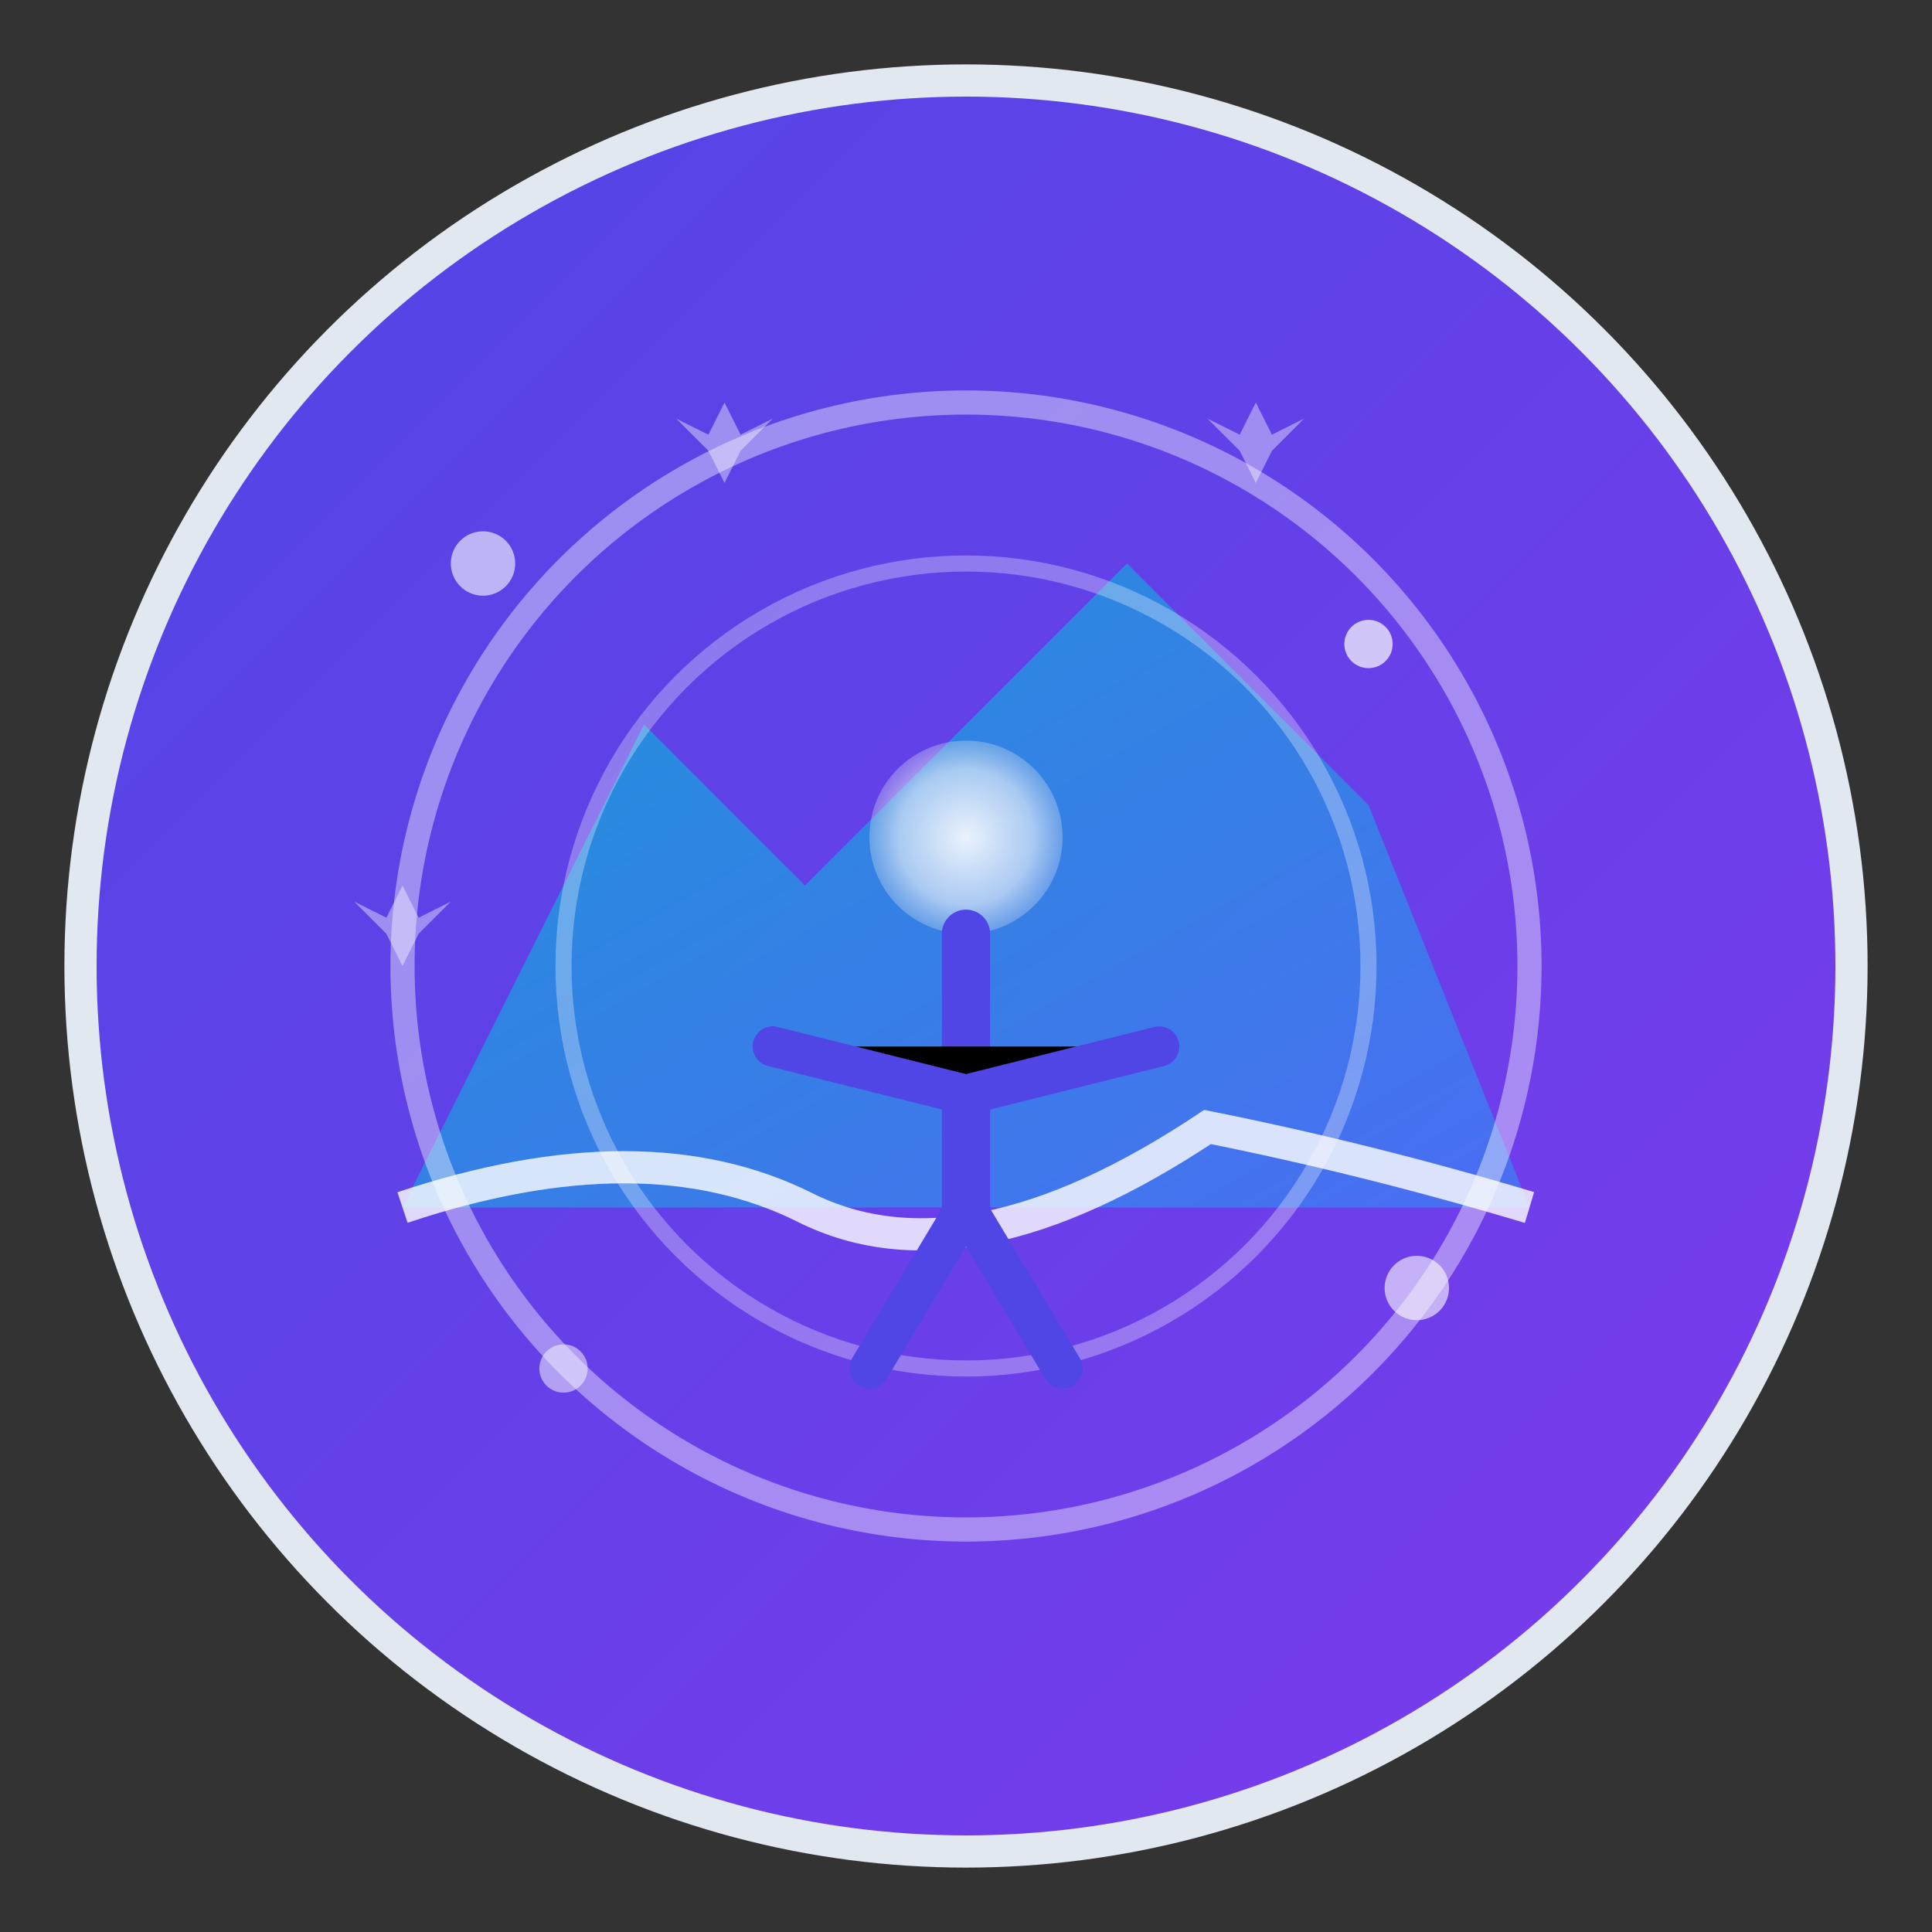 <svg width="64" height="64" viewBox="0 0 120 120" xmlns="http://www.w3.org/2000/svg">
  <rect x="0" y="0" width="120" height="120" fill="#333333" stroke="none"/>
  <defs>
    <linearGradient id="primaryGradient" x1="0%" y1="0%" x2="100%" y2="100%">
      <stop offset="0%" style="stop-color:#4F46E5;stop-opacity:1" />
      <stop offset="100%" style="stop-color:#7C3AED;stop-opacity:1" />
    </linearGradient>
    <linearGradient id="secondaryGradient" x1="0%" y1="0%" x2="100%" y2="100%">
      <stop offset="0%" style="stop-color:#06B6D4;stop-opacity:1" />
      <stop offset="100%" style="stop-color:#3B82F6;stop-opacity:1" />
    </linearGradient>
    <radialGradient id="centerGradient" cx="50%" cy="50%" r="50%">
      <stop offset="0%" style="stop-color:#FFFFFF;stop-opacity:0.9" />
      <stop offset="70%" style="stop-color:#F8FAFC;stop-opacity:0.6" />
      <stop offset="100%" style="stop-color:#E2E8F0;stop-opacity:0.3" />
    </radialGradient>
  </defs>
  
  <circle cx="60" cy="60" r="55" fill="url(#primaryGradient)" stroke="#E2E8F0" stroke-width="2"/>
  <path d="M25 75 L40 45 L50 55 L70 35 L85 50 L95 75 Z" fill="url(#secondaryGradient)" opacity="0.7"/>
  <path d="M25 75 Q40 70 50 75 T75 70 Q85 72 95 75" stroke="#FFFFFF" stroke-width="2" fill="none" opacity="0.8"/>
  <circle cx="60" cy="60" r="35" fill="none" stroke="#FFFFFF" stroke-width="1.5" opacity="0.4"/>
  <circle cx="60" cy="60" r="25" fill="none" stroke="#FFFFFF" stroke-width="1" opacity="0.3"/>
  
  <g transform="translate(60,60)">
    <circle cx="0" cy="-8" r="6" fill="url(#centerGradient)"/>
    <path d="M0 -2 L0 15" stroke="#4F46E5" stroke-width="3" stroke-linecap="round"/>
    <path d="M-12 5 L0 8 L12 5" stroke="#4F46E5" stroke-width="2.5" stroke-linecap="round"/>
    <path d="M0 15 L-6 25" stroke="#4F46E5" stroke-width="2.5" stroke-linecap="round"/>
    <path d="M0 15 L6 25" stroke="#4F46E5" stroke-width="2.5" stroke-linecap="round"/>
  </g>
  
  <circle cx="30" cy="35" r="2" fill="#FFFFFF" opacity="0.6"/>
  <circle cx="85" cy="40" r="1.5" fill="#FFFFFF" opacity="0.7"/>
  <circle cx="35" cy="85" r="1.5" fill="#FFFFFF" opacity="0.5"/>
  <circle cx="88" cy="80" r="2" fill="#FFFFFF" opacity="0.6"/>
  
  <g fill="#FFFFFF" opacity="0.4">
    <path d="M45 25 L46 27 L48 26 L46 28 L45 30 L44 28 L42 26 L44 27 Z"/>
    <path d="M78 25 L79 27 L81 26 L79 28 L78 30 L77 28 L75 26 L77 27 Z"/>
    <path d="M25 55 L26 57 L28 56 L26 58 L25 60 L24 58 L22 56 L24 57 Z"/>
  </g>
</svg>
